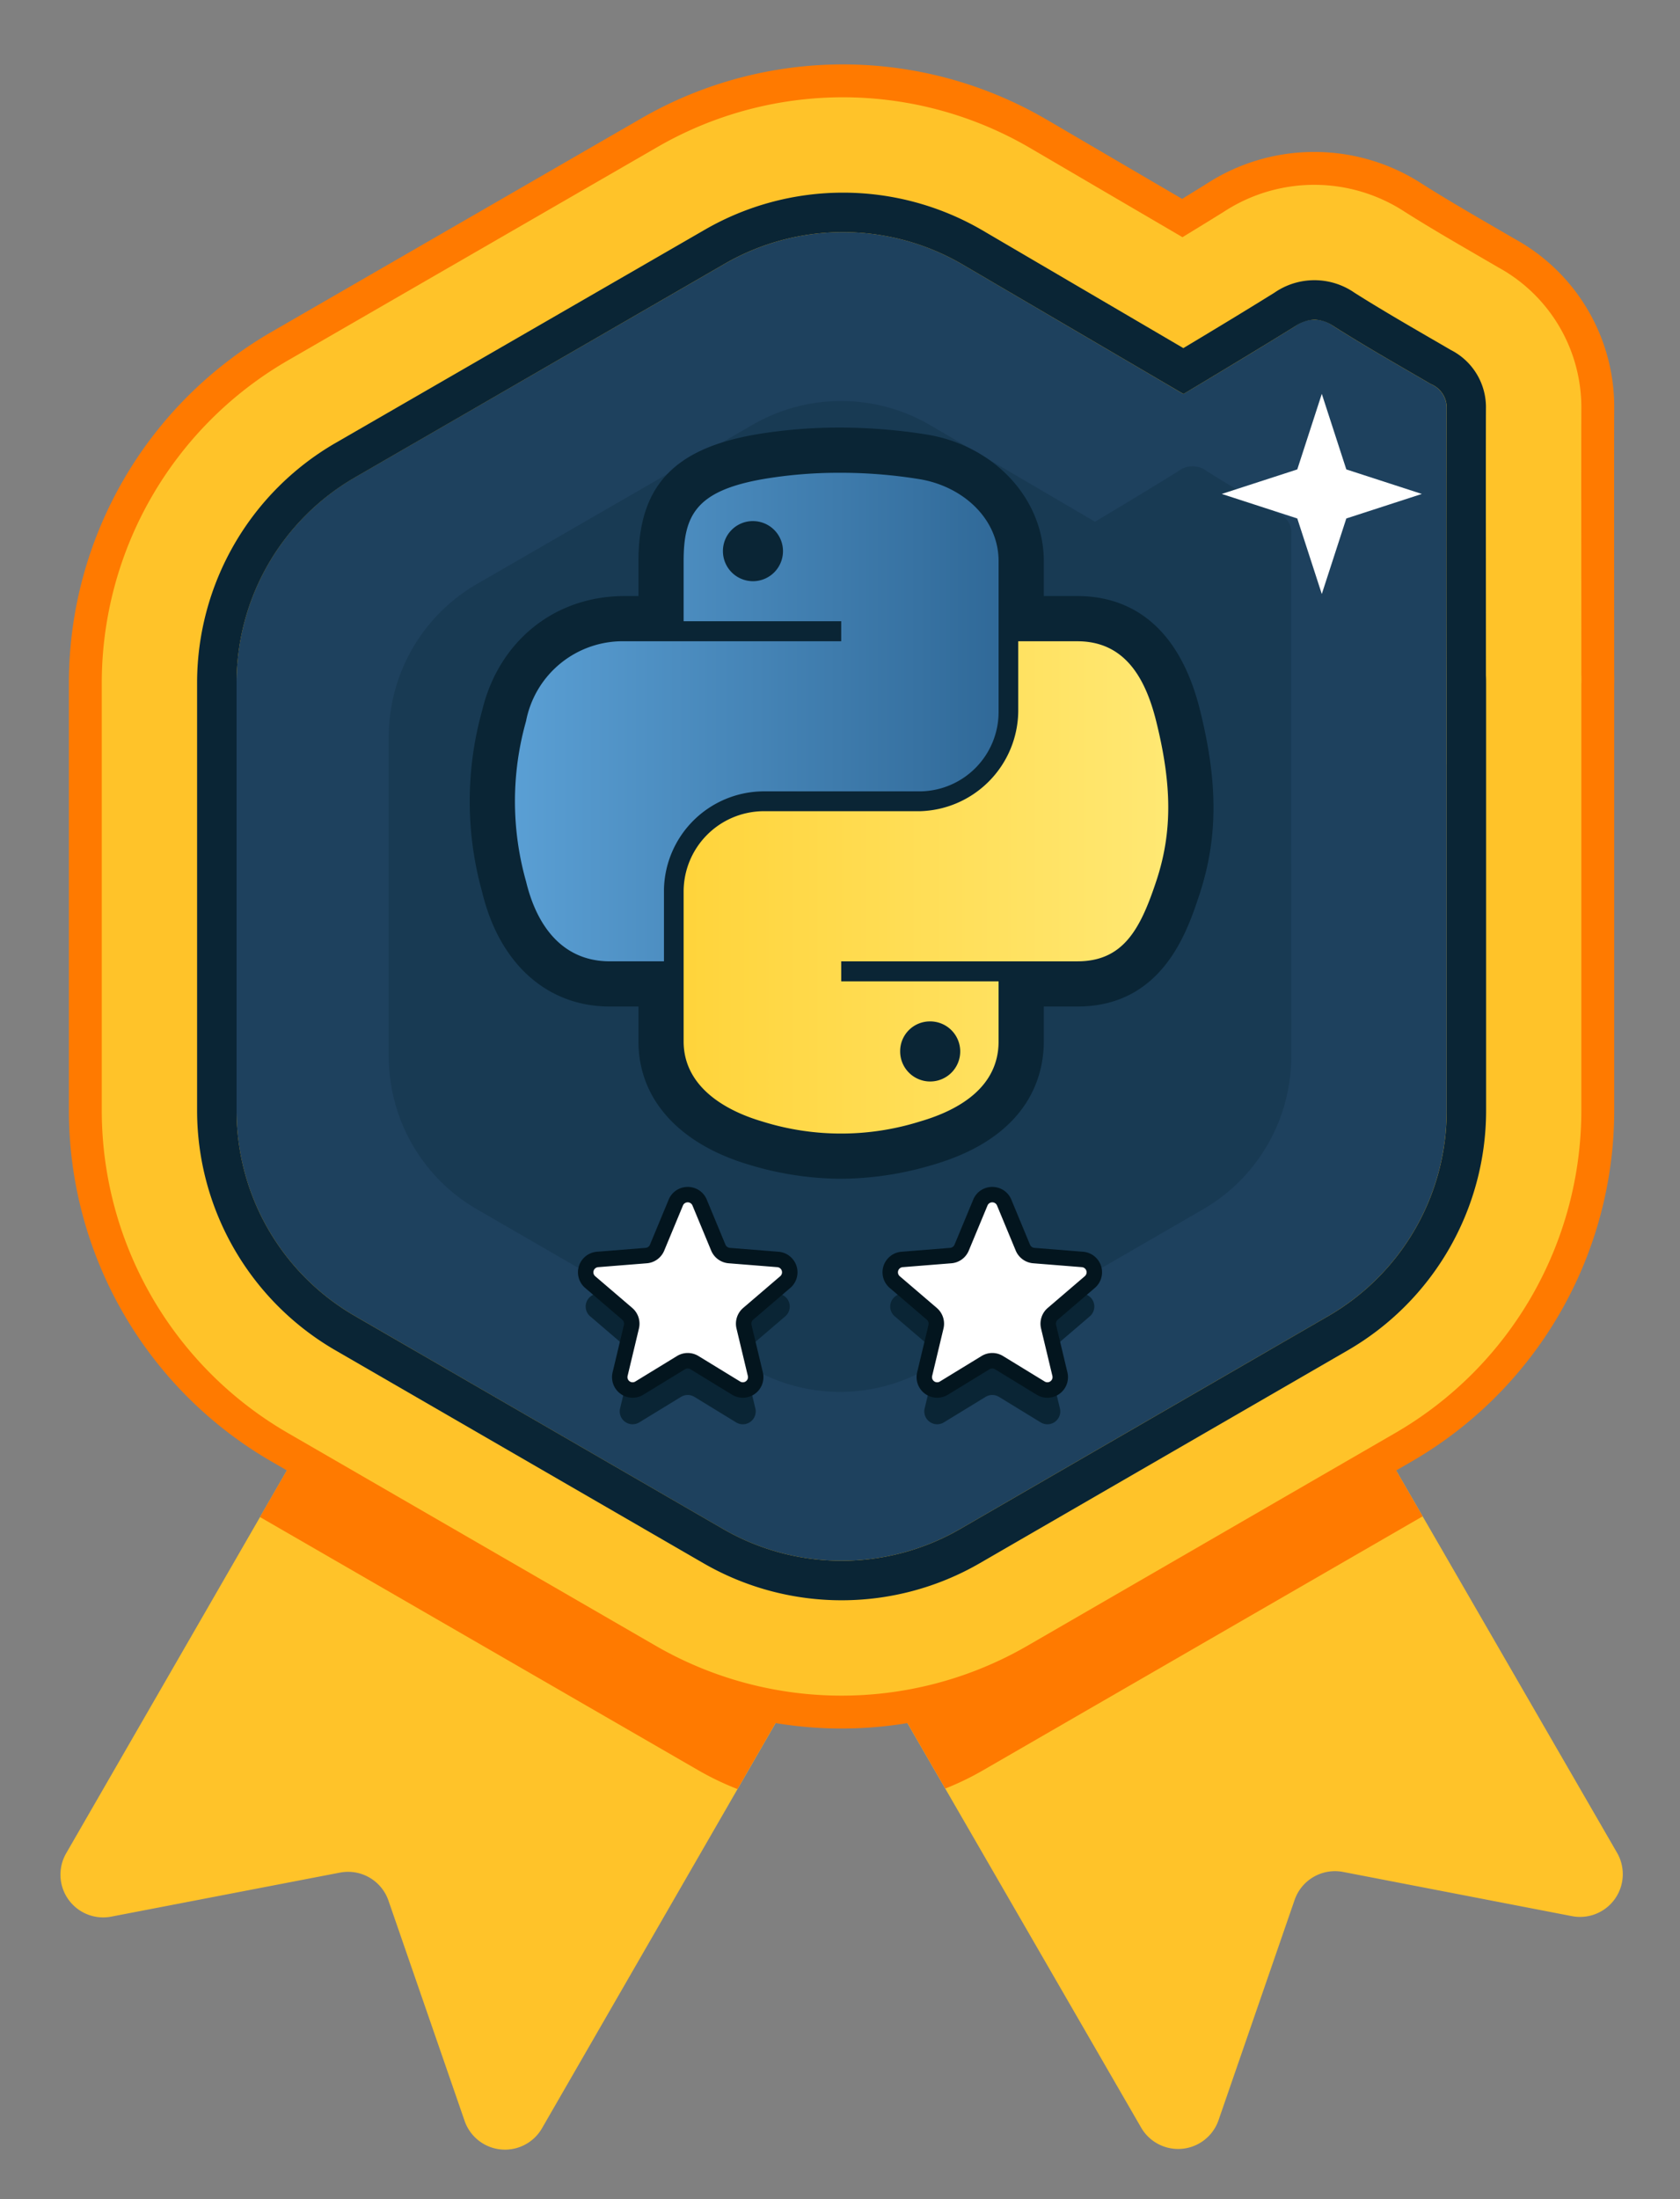 <?xml version="1.0" encoding="utf-8"?><svg xmlns="http://www.w3.org/2000/svg" data-name="Layer 1" id="Layer_1" viewBox="0 0 185.897 243.256" xmlns:openbadges="http://openbadges.org"><rect x="0" y="0" width="185.897" height="243.256" fill="#808080" stroke="none"/><openbadges:assertion verify="https://api.badgr.io/public/assertions/mfqgIISmROqq8W386M-Jkw"><![CDATA[{
  "@context": "https://w3id.org/openbadges/v2",
  "type": "Assertion",
  "id": "https://api.badgr.io/public/assertions/mfqgIISmROqq8W386M-Jkw",
  "badge": "https://api.badgr.io/public/badges/n9ox20fxRcucNyT53jonvA",
  "image": "https://api.badgr.io/public/assertions/mfqgIISmROqq8W386M-Jkw/image",
  "verification": {
    "type": "HostedBadge"
  },
  "issuedOn": "2022-06-30T22:55:33.921232+00:00",
  "expires": "2024-06-30T22:55:33.286000+00:00",
  "recipient": {
    "hashed": true,
    "type": "email",
    "identity": "sha256$359a082b9815377c74b0fd3b89d56f475bed0951ec5d97939e7802d871f41a75",
    "salt": "185fa99994a24f53bc4b1b5f6b398e2a"
  }
}]]></openbadges:assertion><defs><style>.cls-1{fill:#ffc329;}.cls-2,.cls-3{fill:#ff7a00;}.cls-2{fill-rule:evenodd;}.cls-4{fill:#1e415e;}.cls-5,.cls-6{fill:#0a2535;}.cls-6{opacity:0.25;}.cls-7{fill:url(#linear-gradient);}.cls-8{fill:url(#linear-gradient-2);}.cls-9{fill:#fff;}.cls-10{fill:#03151e;}</style><linearGradient gradientUnits="userSpaceOnUse" id="linear-gradient" x1="56.981" x2="110.498" y1="79.312" y2="79.312"><stop offset="0" stop-color="#5a9fd4"/><stop offset="1" stop-color="#306998"/></linearGradient><linearGradient gradientUnits="userSpaceOnUse" id="linear-gradient-2" x1="75.645" x2="129.271" y1="98.155" y2="98.155"><stop offset="0" stop-color="#ffd43b"/><stop offset="1" stop-color="#ffe873"/></linearGradient></defs><path class="cls-1" d="M54.248,123.629a4.728,4.728,0,0,1,6.453-1.728l44.461,25.692a4.729,4.729,0,0,1,1.728,6.457L59.967,235.416a4.729,4.729,0,0,1-8.555-.822l-8.428-24.371a4.729,4.729,0,0,0-5.358-3.099L12.301,211.998a4.729,4.729,0,0,1-4.987-6.995Z"/><path class="cls-1" d="M79.256,153.995a4.728,4.728,0,0,1,1.731-6.464l44.483-25.633a4.729,4.729,0,0,1,6.46,1.728l47.011,81.323a4.729,4.729,0,0,1-4.987,6.995l-25.335-4.892a4.729,4.729,0,0,0-5.365,3.092l-8.421,24.371a4.729,4.729,0,0,1-8.563.815Z"/><path class="cls-2" d="M81.602,197.885a31.781,31.781,0,0,1-4.332-2.077L28.768,167.799,54.23,123.629a4.728,4.728,0,0,1,6.453-1.728L105.144,147.593a4.729,4.729,0,0,1,1.728,6.457Z"/><path class="cls-2" d="M157.418,167.719l-48.64,28.089a31.283,31.283,0,0,1-4.179,2.019L79.256,153.995a4.728,4.728,0,0,1,1.731-6.464l44.483-25.633a4.729,4.729,0,0,1,6.46,1.728Z"/><path class="cls-3" d="M93.12,191.189A44.798,44.798,0,0,1,70.72,185.178L29.981,161.621A44.872,44.872,0,0,1,7.623,122.878V75.509A44.865,44.865,0,0,1,30,36.739L70.916,13.119a44.681,44.681,0,0,1,44.98.158l14.908,8.722c.875-.537,1.763-1.085,2.681-1.655a21.878,21.878,0,0,1,11.942-3.536h.061a21.877,21.877,0,0,1,11.949,3.579l.046.029c2.526,1.598,5.249,3.179,7.883,4.707l2.263,1.313a21.218,21.218,0,0,1,10.989,18.875c-.015,3.656-.01,11.664-.005,19.409.002,3.564.005,7.001.005,9.785.011.386.018.799,0,1.231v47.139a44.873,44.873,0,0,1-22.353,38.743L115.52,185.178A44.798,44.798,0,0,1,93.12,191.189Zm.168-176.79a37.567,37.567,0,0,0-18.737,5.02L33.642,43.037A37.59,37.59,0,0,0,14.898,75.514v47.359a37.598,37.598,0,0,0,18.729,32.454l40.735,23.554a37.467,37.467,0,0,0,37.516 0l40.74-23.557a37.598,37.598,0,0,0,18.724-32.453V75.563l.005-.091c.012-.245.005-.542-.003-.802l-.002-.11c0-2.792-.002-6.249-.005-9.835-.005-7.753-.01-15.77.005-19.455a14.122,14.122,0,0,0-7.362-12.54l-2.267-1.316c-2.68-1.555-5.452-3.164-8.085-4.828l-.131-.083a14.618,14.618,0,0,0-8.031-2.422H145.427a14.62,14.62,0,0,0-8.004,2.378l-.066.042c-1.603.996-3.116,1.926-4.626,2.843l-1.853,1.125-18.658-10.916A37.554,37.554,0,0,0,93.289,14.399Z"/><path class="cls-1" d="M174.98,74.56c0-8.704-.022-23.862,0-29.274a17.664,17.664,0,0,0-9.177-15.703L163.54,28.269c-2.808-1.63-5.456-3.168-8.002-4.78l-.036-.022a18.297,18.297,0,0,0-20.064-.055c-1.528.949-3.048,1.884-4.594,2.823l-16.787-9.821a41.043,41.043,0,0,0-41.322-.145L31.823,39.887A41.227,41.227,0,0,0,11.261,75.509v47.364a41.235,41.235,0,0,0,20.541,35.6l40.74,23.556a41.105,41.105,0,0,0,41.158,0l40.74-23.556A41.236,41.236,0,0,0,174.98,122.876V75.654C174.998,75.291,174.991,74.923,174.98,74.56Z"/><path class="cls-4" d="M160.074,84.543V74.784c0-9.821-.022-24.269,0-29.602a2.835,2.835,0,0,0-1.75-2.699c-3.612-2.11-7.242-4.165-10.767-6.402a3.466,3.466,0,0,0-4.241,0c-4.096,2.546-8.224,5.023-12.367,7.497l-24.422-14.31a26.19,26.19,0,0,0-26.346-.084l-40.911,23.618A26.19,26.19,0,0,0,26.174,75.497v47.375a26.189,26.189,0,0,0,13.095,22.687l40.74,23.56a26.222,26.222,0,0,0,26.233,0l40.74-23.556a26.211,26.211,0,0,0,13.095-22.687V84.543Z"/><path class="cls-5" d="M93.279,25.674a26.212,26.212,0,0,1,13.248,3.594l24.429,14.31c4.132-2.473,8.261-4.954,12.367-7.497a4.022,4.022,0,0,1,2.128-.728,3.933,3.933,0,0,1,2.113.728c3.525,2.237,7.155,4.292,10.767,6.402a2.819,2.819,0,0,1,1.75,2.699c-.033,5.333-.025,19.777,0,29.602V122.875a26.211,26.211,0,0,1-13.095,22.687l-40.74,23.556a26.215,26.215,0,0,1-26.234,0l-40.74-23.56a26.19,26.19,0,0,1-13.095-22.687V75.508A26.189,26.189,0,0,1,39.273,52.813L80.18,29.184a26.156,26.156,0,0,1,13.095-3.51Zm-.004-4.365A30.595,30.595,0,0,0,77.998,25.405L37.087,49.02A30.664,30.664,0,0,0,21.809,75.497v47.375a30.657,30.657,0,0,0,15.277,26.466l40.74,23.56a30.554,30.554,0,0,0,30.598,0L149.165,149.341a30.658,30.658,0,0,0,15.277-26.463V75.653c0-.309,0-.626-.018-.938,0-8.701-.022-24.007,0-29.504a7.103,7.103,0,0,0-3.899-6.507q-1.124-.658-2.255-1.309c-2.772-1.611-5.642-3.274-8.366-4.998a7.781,7.781,0,0,0-8.886-.022c-3.306,2.055-6.573,4.03-10.076,6.129L108.753,25.503a30.6,30.6,0,0,0-15.474-4.194Z"/><path class="cls-6" d="M142.881,58.904a2.111,2.111,0,0,0-1.305-2.015c-2.696-1.573-5.402-3.105-8.031-4.774a2.584,2.584,0,0,0-3.161,0c-3.054,1.897-6.134,3.746-9.216,5.592L102.947,47.035a19.543,19.543,0,0,0-19.648-.062L52.789,64.585a19.543,19.543,0,0,0-9.772,16.925v35.333a19.543,19.543,0,0,0,9.762,16.919L83.171,151.332a19.543,19.543,0,0,0,19.562-.001l30.387-17.568a19.543,19.543,0,0,0,9.762-16.919S142.854,62.881,142.881,58.904Z"/><path class="cls-5" d="M132.789,78.564c-2.592-10.443-8.811-12.636-13.57-12.636h-3.719V62.068c0-6.863-5.423-12.749-12.896-13.995a61.407,61.407,0,0,0-9.928-.78h-.002a55.194,55.194,0,0,0-9.178.788C74.49,49.672,70.647,53.855,70.647,62.068V65.928h-1.543c-7.726,0-13.91,4.975-15.755,12.668a37.339,37.339,0,0,0,0,20.062c1.906,7.935,7.188,12.672,14.129,12.672H70.647v3.86c0,6.38,4.486,11.358,12.309,13.658a35.344,35.344,0,0,0,10.087,1.534,35.998,35.998,0,0,0,10.13-1.528c10.726-3.106,12.327-9.895,12.327-13.664v-3.86h3.719c9.391,0,12.142-8.283,13.461-12.258C134.771,92.797,134.805,86.663,132.789,78.564Z"/><path class="cls-7" d="M92.695,52.294a49.789,49.789,0,0,0-8.332.711c-7.378,1.304-8.718,4.032-8.718,9.064V68.714H93.082v2.215H69.101a10.887,10.887,0,0,0-10.893,8.84,32.591,32.591,0,0,0,0,17.721c1.24,5.162,4.2,8.84,9.267,8.84h5.995V98.364A11.081,11.081,0,0,1,84.363,87.532H101.779a8.784,8.784,0,0,0,8.718-8.86V62.069c0-4.725-3.986-8.275-8.718-9.064A54.374,54.374,0,0,0,92.695,52.294Zm-9.429,5.345a3.323,3.323,0,1,1-3.272,3.333A3.308,3.308,0,0,1,83.266,57.638Z" id="path1948"/><path class="cls-8" d="M112.672,70.929V78.672A11.183,11.183,0,0,1,101.779,89.727H84.363a8.895,8.895,0,0,0-8.718,8.861v16.603c0,4.725,4.109,7.505,8.718,8.86a29.167,29.167,0,0,0,17.416,0c4.39-1.271,8.718-3.829,8.718-8.86V108.546H93.082v-2.215h26.134c5.068,0,6.956-3.535,8.718-8.84,1.821-5.462,1.743-10.715,0-17.721-1.252-5.044-3.644-8.84-8.718-8.84ZM102.877,112.976a3.323,3.323,0,1,1-3.272,3.313A3.291,3.291,0,0,1,102.877,112.976Z" id="path1950"/><polygon class="cls-9" points="146.261 43.564 148.974 51.922 157.331 54.634 148.974 57.347 146.261 65.704 143.548 57.347 135.191 54.634 143.548 51.922 146.261 43.564"/><path class="cls-5" d="M65.33,145.617l4.077,3.49a1.439,1.439,0,0,1,.464,1.424l-1.248,5.219a1.424,1.424,0,0,0,2.145,1.561l4.581-2.8a1.424,1.424,0,0,1,1.498,0l4.578,2.8a1.424,1.424,0,0,0,2.148-1.561l-1.248-5.219a1.439,1.439,0,0,1,.464-1.424l4.077-3.49a1.424,1.424,0,0,0-.82-2.524l-5.35-.427a1.439,1.439,0,0,1-1.214-.88l-2.057-4.957a1.424,1.424,0,0,0-2.655,0l-2.06,4.957a1.425,1.425,0,0,1-1.211.88l-5.35.427a1.424,1.424,0,0,0-.82,2.524Z"/><path class="cls-9" d="M65.33,141.827l4.077,3.49a1.439,1.439,0,0,1,.464,1.424L68.624,151.96a1.424,1.424,0,0,0,2.145,1.561l4.581-2.8a1.424,1.424,0,0,1,1.498,0l4.578,2.8A1.424,1.424,0,0,0,83.574,151.96l-1.248-5.219a1.439,1.439,0,0,1,.464-1.424l4.077-3.49a1.424,1.424,0,0,0-.82-2.524l-5.35-.427a1.439,1.439,0,0,1-1.214-.88l-2.057-4.957a1.424,1.424,0,0,0-2.655,0l-2.06,4.957a1.425,1.425,0,0,1-1.211.88l-5.35.427a1.424,1.424,0,0,0-.82,2.524Z"/><path class="cls-10" d="M82.194,154.602a2.267,2.267,0,0,1-1.231-.362l-4.561-2.79a.574.574,0,0,0-.603-.002l-4.584,2.803a2.279,2.279,0,0,1-3.418-2.507L69.04,146.543a.584.584,0,0,0-.189-.576l-4.07-3.484a2.279,2.279,0,0,1,1.321-4.032l5.331-.426a.572.572,0,0,0,.488-.353l2.061-4.96a2.253,2.253,0,0,1,.83-1.037,2.314,2.314,0,0,1,2.573-.001,2.273,2.273,0,0,1,.838,1.056l2.049,4.939a.585.585,0,0,0,.493.356l5.35.427a2.278,2.278,0,0,1,1.293,4.037L83.346,145.966a.58.58,0,0,0-.175.262.587.587,0,0,0-.013.316l1.247,5.217a2.278,2.278,0,0,1-2.144,2.84ZM76.099,149.653a2.278,2.278,0,0,1,1.198.341l4.575,2.798a.577.577,0,0,0,.34.101.57.57,0,0,0,.536-.714l-1.253-5.238a2.295,2.295,0,0,1,.74-2.272l4.076-3.49a.584.584,0,0,0,.2-.292.569.569,0,0,0-.514-.729l-5.369-.429a2.294,2.294,0,0,1-1.935-1.403l-2.057-4.958a.589.589,0,0,0-.217-.282.581.581,0,0,0-.644.001.566.566,0,0,0-.209.263l-2.067,4.975a2.28,2.28,0,0,1-1.935,1.405l-5.347.427a.588.588,0,0,0-.334.119.57.57,0,0,0-.013.892l.014.012,4.077,3.49a2.294,2.294,0,0,1,.74,2.271l-1.248,5.22a.585.585,0,0,0,.01.354.57.57,0,0,0,.52.378.553.553,0,0,0,.324-.09l4.595-2.809A2.276,2.276,0,0,1,76.099,149.653Z"/><path class="cls-5" d="M99.031,145.617l4.077,3.49a1.439,1.439,0,0,1,.464,1.424l-1.248,5.219a1.424,1.424,0,0,0,2.145,1.561l4.581-2.8a1.424,1.424,0,0,1,1.498,0l4.578,2.8a1.424,1.424,0,0,0,2.148-1.561l-1.248-5.219a1.439,1.439,0,0,1,.464-1.424l4.077-3.49a1.424,1.424,0,0,0-.82-2.524l-5.35-.427a1.439,1.439,0,0,1-1.214-.88l-2.057-4.957a1.424,1.424,0,0,0-2.655,0l-2.06,4.957a1.425,1.425,0,0,1-1.211.88l-5.35.427a1.424,1.424,0,0,0-.82,2.524Z"/><path class="cls-9" d="M99.031,141.827l4.077,3.49a1.439,1.439,0,0,1,.464,1.424L102.324,151.96a1.424,1.424,0,0,0,2.145,1.561l4.581-2.8a1.424,1.424,0,0,1,1.498,0l4.578,2.8A1.424,1.424,0,0,0,117.274,151.96l-1.248-5.219a1.439,1.439,0,0,1,.464-1.424l4.077-3.49a1.424,1.424,0,0,0-.82-2.524l-5.35-.427a1.439,1.439,0,0,1-1.214-.88l-2.057-4.957a1.424,1.424,0,0,0-2.655,0l-2.06,4.957a1.425,1.425,0,0,1-1.211.88l-5.35.427a1.424,1.424,0,0,0-.82,2.524Z"/><path class="cls-10" d="M115.894,154.602a2.267,2.267,0,0,1-1.231-.362l-4.561-2.79a.574.574,0,0,0-.603-.002l-4.584,2.803a2.279,2.279,0,0,1-3.418-2.507l1.243-5.201a.584.584,0,0,0-.189-.576l-4.07-3.484a2.279,2.279,0,0,1,1.321-4.032l5.331-.426a.572.572,0,0,0,.488-.353l2.061-4.96a2.253,2.253,0,0,1,.83-1.037,2.314,2.314,0,0,1,2.573-.001,2.273,2.273,0,0,1,.838,1.056l2.049,4.939a.585.585,0,0,0,.493.356l5.35.427a2.278,2.278,0,0,1,1.293,4.037l-4.062,3.478a.58.58,0,0,0-.175.262.587.587,0,0,0-.013.316l1.247,5.217a2.278,2.278,0,0,1-2.144,2.84ZM109.799,149.653a2.278,2.278,0,0,1,1.198.341l4.575,2.798a.577.577,0,0,0,.34.101.57.57,0,0,0,.536-.714l-1.253-5.238a2.295,2.295,0,0,1,.74-2.272l4.076-3.49a.584.584,0,0,0,.2-.292.569.569,0,0,0-.514-.729l-5.369-.429a2.294,2.294,0,0,1-1.935-1.403l-2.057-4.958a.589.589,0,0,0-.217-.282.581.581,0,0,0-.644.001.566.566,0,0,0-.209.263l-2.067,4.975a2.28,2.28,0,0,1-1.935,1.405l-5.347.427a.588.588,0,0,0-.334.119.57.57,0,0,0-.013.892l.014.012,4.077,3.49a2.294,2.294,0,0,1,.74,2.271l-1.248,5.22a.585.585,0,0,0,.01.354.57.57,0,0,0,.52.378.553.553,0,0,0,.324-.09l4.595-2.809A2.276,2.276,0,0,1,109.799,149.653Z"/></svg>
